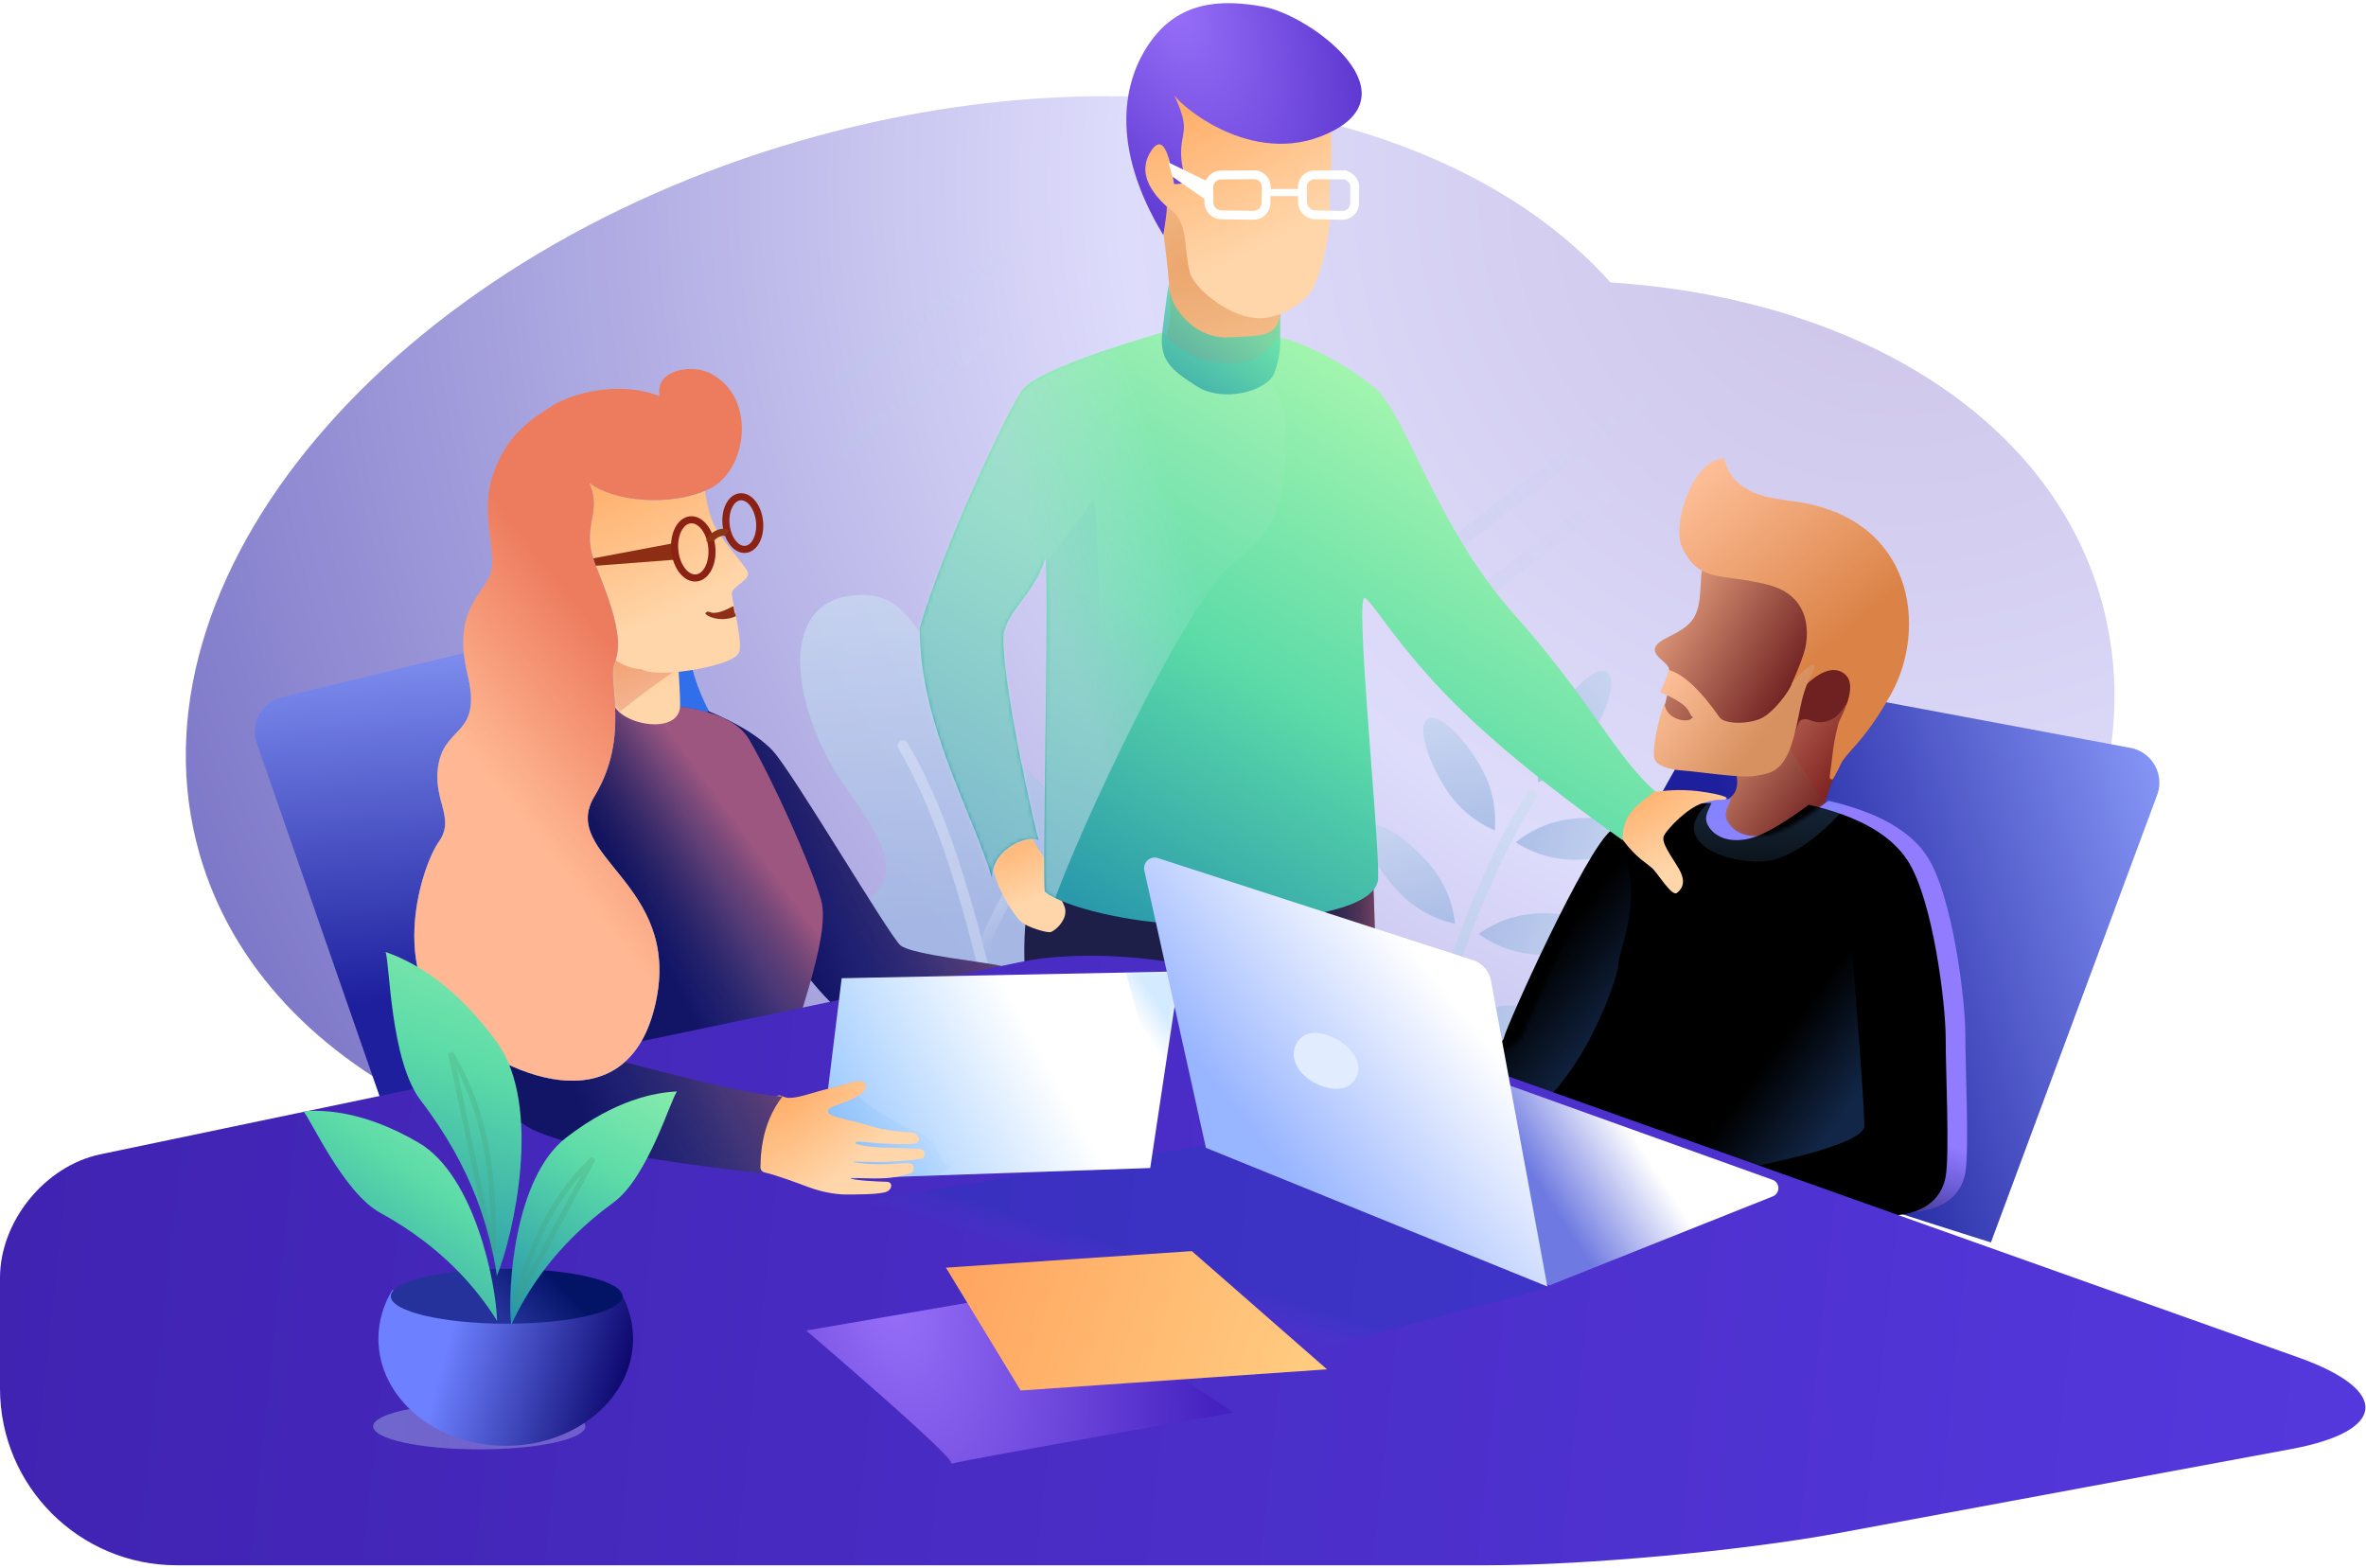 <svg xmlns="http://www.w3.org/2000/svg" xmlns:xlink="http://www.w3.org/1999/xlink" width="602" height="399" viewBox="0 0 602 399">
    <defs>
        <radialGradient id="a" cx="86.341%" cy="11.342%" r="138.557%" fx="86.341%" fy="11.342%" gradientTransform="scale(-.661 -1) rotate(-48.824 -.471 2.39)">
            <stop offset="0%" stop-color="#CBC3E7"/>
            <stop offset="40.887%" stop-color="#DEDCFB"/>
            <stop offset="100%" stop-color="#7973C6"/>
        </radialGradient>
        <linearGradient id="b" x1="46.185%" x2="60.405%" y1="-9.213%" y2="50%">
            <stop offset="0%" stop-color="#CFDDF3"/>
            <stop offset="100%" stop-color="#A1B8E3"/>
        </linearGradient>
        <linearGradient id="c" x1="50%" x2="50%" y1="0%" y2="100%">
            <stop offset="0%" stop-color="#CFDDF3"/>
            <stop offset="100%" stop-color="#A1B8E3"/>
        </linearGradient>
        <linearGradient id="d" x1="50%" x2="50%" y1="0%" y2="100%">
            <stop offset="0%" stop-color="#CFDDF3"/>
            <stop offset="100%" stop-color="#A1B8E3"/>
        </linearGradient>
        <linearGradient id="e" x1="50%" x2="50%" y1="0%" y2="100%">
            <stop offset="0%" stop-color="#CFDDF3"/>
            <stop offset="100%" stop-color="#A1B8E3"/>
        </linearGradient>
        <linearGradient id="f" x1="50%" x2="50%" y1="0%" y2="100%">
            <stop offset="0%" stop-color="#CFDDF3"/>
            <stop offset="100%" stop-color="#A1B8E3"/>
        </linearGradient>
        <linearGradient id="g" x1="68.016%" x2="50%" y1="-30.265%" y2="100%">
            <stop offset="0%" stop-color="#CFDDF3"/>
            <stop offset="100%" stop-color="#A1B8E3"/>
        </linearGradient>
        <linearGradient id="h" x1="68.079%" x2="50%" y1="-30.265%" y2="100%">
            <stop offset="0%" stop-color="#CFDDF3"/>
            <stop offset="100%" stop-color="#A1B8E3"/>
        </linearGradient>
        <linearGradient id="i" x1="68.079%" x2="50%" y1="-30.265%" y2="100%">
            <stop offset="0%" stop-color="#CFDDF3"/>
            <stop offset="100%" stop-color="#A1B8E3"/>
        </linearGradient>
        <linearGradient id="j" x1="68.02%" x2="50%" y1="-30.265%" y2="100%">
            <stop offset="0%" stop-color="#CFDDF3"/>
            <stop offset="100%" stop-color="#A1B8E3"/>
        </linearGradient>
        <linearGradient id="k" x1="68.031%" x2="50%" y1="-30.265%" y2="100%">
            <stop offset="0%" stop-color="#CFDDF3"/>
            <stop offset="100%" stop-color="#A1B8E3"/>
        </linearGradient>
        <linearGradient id="l" x1="68.04%" x2="50%" y1="-30.265%" y2="100%">
            <stop offset="0%" stop-color="#CFDDF3"/>
            <stop offset="100%" stop-color="#A1B8E3"/>
        </linearGradient>
        <linearGradient id="m" x1="203.728%" x2="-41.694%" y1="-23.056%" y2="117.827%">
            <stop offset="0%" stop-color="#D2E0F9" stop-opacity="0"/>
            <stop offset="100%" stop-color="#B1C6E7" stop-opacity=".465"/>
        </linearGradient>
        <linearGradient id="n" x1="203.728%" x2="-41.694%" y1="-23.056%" y2="117.827%">
            <stop offset="0%" stop-color="#D2E0F9" stop-opacity="0"/>
            <stop offset="100%" stop-color="#B1C6E7" stop-opacity=".465"/>
        </linearGradient>
        <linearGradient id="o" x1="106.3%" x2="29.731%" y1="12.091%" y2="34.515%">
            <stop offset="0%" stop-color="#91A3FF"/>
            <stop offset="100%" stop-color="#1D1F9D"/>
        </linearGradient>
        <linearGradient id="q" x1="21.739%" x2="59.58%" y1="32.953%" y2="69.161%">
            <stop offset="0%" stop-color="#DD9778"/>
            <stop offset="100%" stop-color="#6F2121"/>
        </linearGradient>
        <path id="p" d="M28.963 26.778c.918 3.17.503 5.457-1.245 6.862-2.622 2.109-5.255 5.695-7.851 5.99-2.596.295-5.406 1.72-5.862 5.366-.22 1.761-9.227 10.866-12.445 23.393-.815 3.172.176 8.053 2.973 14.642l7.442-4.101 10.6-17.189c11.77-4.094 18.407-6.63 19.907-7.608 2.25-1.467 9.54-7.746 8.135-10.1-1.406-2.354 3.167-17.311 5.883-20.219 2.716-2.907 4.94-9.992 4.995-12.608.054-2.615.996-10.447-5.783-10.197-4.52.167-13.436 8.756-26.749 25.769z"/>
        <linearGradient id="s" x1="7.86%" x2="64.286%" y1="32.953%" y2="69.161%">
            <stop offset="0%" stop-color="#DD9778"/>
            <stop offset="100%" stop-color="#6F2121"/>
        </linearGradient>
        <linearGradient id="t" x1="21.789%" x2="63.662%" y1="-6.56%" y2="56.577%">
            <stop offset="0%" stop-color="#FFC19B"/>
            <stop offset="100%" stop-color="#DB8347"/>
        </linearGradient>
        <linearGradient id="u" x1="5.697%" x2="71.455%" y1="18.111%" y2="53.708%">
            <stop offset="0%" stop-color="#FFC19B"/>
            <stop offset="100%" stop-color="#D7905F"/>
        </linearGradient>
        <linearGradient id="w" x1="38.376%" x2="31.168%" y1="56.217%" y2="71.276%">
            <stop offset="0%" stop-color="#070A97" stop-opacity="0"/>
            <stop offset="100%" stop-color="#080435" stop-opacity=".5"/>
        </linearGradient>
        <path id="v" d="M91.795 1.181c12.481 2.846 20.867 7.59 25.158 14.23 6.436 9.962 9.661 36.424 9.661 45.007 0 8.583 1.027 29.638 0 35.382-1.026 5.745-5.739 10.012-15.492 10.012-6.503 0-43.357-12.109-110.564-36.326 8.838-4.376 13.398-7.399 13.68-9.068.421-2.505 20.931-48.18 27.418-52.832C48.143 2.933 61.607.73 67.006.73c-.79 2.193-2.546 3.963-.063 6.855 2.482 2.89 7.353 3.396 12.178 1.39 3.216-1.339 7.441-3.937 12.674-7.795z"/>
        <filter id="x" width="112.7%" height="115.8%" x="-6.6%" y="-7.8%" filterUnits="objectBoundingBox">
            <feGaussianBlur in="SourceAlpha" result="shadowBlurInner1" stdDeviation="6.5"/>
            <feOffset dx="-5" dy="1" in="shadowBlurInner1" result="shadowOffsetInner1"/>
            <feComposite in="shadowOffsetInner1" in2="SourceAlpha" k2="-1" k3="1" operator="arithmetic" result="shadowInnerInner1"/>
            <feColorMatrix in="shadowInnerInner1" values="0 0 0 0 0.09 0 0 0 0 0.255 0 0 0 0 0.573 0 0 0 0.204 0"/>
        </filter>
        <linearGradient id="y" x1="50%" x2="50%" y1="100%" y2="0%">
            <stop offset="0%" stop-color="#70B8F9" stop-opacity=".276"/>
            <stop offset="100%" stop-color="#3D82F0"/>
        </linearGradient>
        <linearGradient id="A" x1="53.651%" x2="84.8%" y1="54.367%" y2="81.956%">
            <stop offset="0%" stop-color="#3D82F0" stop-opacity="0"/>
            <stop offset="100%" stop-color="#3D82F0"/>
        </linearGradient>
        <linearGradient id="B" x1="52.905%" x2="77.692%" y1="54.367%" y2="81.956%">
            <stop offset="0%" stop-color="#3D82F0" stop-opacity="0"/>
            <stop offset="100%" stop-color="#3D82F0"/>
        </linearGradient>
        <radialGradient id="C" cx="24.469%" cy="35.881%" r="161.265%" fx="24.469%" fy="35.881%" gradientTransform="matrix(.302 .557 -1.786 .33 .812 .104)">
            <stop offset="0%" stop-color="#EBA66D"/>
            <stop offset="100%" stop-color="#FFD6AA"/>
        </radialGradient>
        <radialGradient id="D" cx="19.983%" cy="0%" r="95.444%" fx="19.983%" fy="0%" gradientTransform="matrix(.446 .731 -1.677 .682 .11 -.146)">
            <stop offset="0%" stop-color="#FFA961"/>
            <stop offset="100%" stop-color="#FFD6AA"/>
        </radialGradient>
        <radialGradient id="E" cx="19.983%" cy="0%" r="96.999%" fx="19.983%" fy="0%" gradientTransform="matrix(.71 -.433 .638 1.689 .058 .086)">
            <stop offset="0%" stop-color="#9870F9"/>
            <stop offset="100%" stop-color="#4521C0"/>
        </radialGradient>
        <linearGradient id="F" x1="92.037%" x2="50%" y1="75.655%" y2="36.365%">
            <stop offset="0%" stop-color="#363471"/>
            <stop offset="100%" stop-color="#1E1F48"/>
        </linearGradient>
        <linearGradient id="H" x1="103.37%" x2="82.055%" y1="27.379%" y2="27.379%">
            <stop offset="0%" stop-color="#FF7575" stop-opacity=".5"/>
            <stop offset="100%" stop-opacity="0"/>
        </linearGradient>
        <path id="G" d="M28.06 264.965c0-5.011-5.798-37.835 6.153-47.696 11.95-9.861 26.733 4.525 81.175 6.704.897 22.045.897 37.564 0 46.558-.896 8.995-33.782 21.745-87.328-5.566z"/>
        <radialGradient id="I" cx="19.983%" cy="0%" r="110.271%" fx="19.983%" fy="0%" gradientTransform="matrix(.386 .633 -1.728 .495 .123 -.126)">
            <stop offset="0%" stop-color="#FFA961"/>
            <stop offset="100%" stop-color="#FFD6AA"/>
        </radialGradient>
        <radialGradient id="J" cx="19.983%" cy="0%" r="83.518%" fx="19.983%" fy="0%" gradientTransform="matrix(.509 .835 -1.612 .926 .098 -.167)">
            <stop offset="0%" stop-color="#FFA961"/>
            <stop offset="100%" stop-color="#FFD6AA"/>
        </radialGradient>
        <linearGradient id="L" x1="76.641%" x2="0%" y1="-4.456%" y2="99.109%">
            <stop offset="0%" stop-color="#BEFFB1"/>
            <stop offset="53.377%" stop-color="#5CDBA8"/>
            <stop offset="100%" stop-color="#1984AC"/>
        </linearGradient>
        <path id="K" d="M30.331 129.203c-2.738-1.545-11.904 2.143-11.904 9.6C13.559 122.215.05 99.763.05 75.225c6.192-21.39 22.347-55.115 25.955-60.408C28.411 11.29 40.329 6.35 61.758 0 66.552 5.245 72.232 7.867 78.8 7.867c9.851 0 10.37-6.048 13-6.364 2.633-.316 17.543 6.364 24.897 13.471 7.354 7.107 15.227 35.059 34.571 56.756 19.345 21.698 26.283 36.836 35.88 44.988-3.52 3.157-8.29 4.996-8.29 12.485-3.474-2.55-22.856-15.896-39.284-31.431-16.428-15.535-23.713-28.455-26.193-30.204-2.851-2.012 3.594 60.216 3.316 71.235-.279 11.019-38.121 11.648-49.956 11.648-11.834 0-30.136-4.101-34.834-8.145-.774-.667 1.255-88.158 0-84.486-3.184 9.313-10.579 13.91-10.579 20.044 0 14.254 9.02 52.343 9.003 51.339z"/>
        <linearGradient id="M" x1="46.604%" x2="53.396%" y1="107.338%" y2="6.301%">
            <stop offset="0%" stop-color="#51C897" stop-opacity="0"/>
            <stop offset="100%" stop-color="#45B4B4"/>
        </linearGradient>
        <linearGradient id="O" x1="73.071%" x2="45.117%" y1="33.934%" y2="50%">
            <stop offset="0%" stop-color="#EAF0F7" stop-opacity=".116"/>
            <stop offset="100%" stop-color="#D1DDED"/>
        </linearGradient>
        <linearGradient id="P" x1="135.464%" x2="4.027%" y1="-68.789%" y2="125.948%">
            <stop offset="0%" stop-color="#BEFFB1"/>
            <stop offset="53.377%" stop-color="#5CDBA8"/>
            <stop offset="100%" stop-color="#1984AC"/>
        </linearGradient>
        <linearGradient id="Q" x1="44.703%" x2="50%" y1="-5.359%" y2="68.412%">
            <stop offset="0%" stop-color="#91A3FF"/>
            <stop offset="100%" stop-color="#1D1F9D"/>
        </linearGradient>
        <linearGradient id="R" x1="69.524%" x2="29.562%" y1="50%" y2="67.022%">
            <stop offset="0%" stop-color="#39378B"/>
            <stop offset="100%" stop-color="#121465"/>
        </linearGradient>
        <linearGradient id="T" x1="99.965%" x2="50%" y1="44.755%" y2="75.938%">
            <stop offset="0%" stop-color="#FF7575" stop-opacity=".5"/>
            <stop offset="100%" stop-opacity="0"/>
        </linearGradient>
        <path id="S" d="M180.063 140.454c7.63 3.15 13.13 6.514 16.5 10.092 5.058 5.366 29.65 47.109 32.55 49.58 2.9 2.47 22.855 4.343 25.86 5.329-1.537 2.226-4.527 9.101-2.99 15.148-4.743 2.39-15.16.256-36.469-2.135-15.851-13.274-24.082-34.211-27.47-44.206-3.39-9.995-6.05-21.264-7.981-33.808z"/>
        <linearGradient id="U" x1="61.289%" x2="38.182%" y1="50%" y2="67.022%">
            <stop offset="0%" stop-color="#39378B"/>
            <stop offset="100%" stop-color="#121465"/>
        </linearGradient>
        <linearGradient id="W" x1="78.892%" x2="50%" y1="44.755%" y2="75.938%">
            <stop offset="0%" stop-color="#FF7575" stop-opacity=".5"/>
            <stop offset="100%" stop-opacity="0"/>
        </linearGradient>
        <path id="V" d="M190.532 147.612c6.159 10.548 15.66 31.728 18.358 40.871 2.894 9.807-8.354 35.63-8.223 41.697.109 5.06-5.092 3.293-51.293 7.948-1.428-8.921-1.428-20.076 0-33.465 2.142-20.083-6.586-47.103-4.166-51.64 2.42-4.537 8.306-14.185 10.89-14.185 2.584 0 28.274-1.774 34.434 8.774z"/>
        <linearGradient id="X" x1="98.742%" x2="0%" y1="51.812%" y2="49.112%">
            <stop offset="0%" stop-color="#5438DC"/>
            <stop offset="100%" stop-color="#4023B1"/>
        </linearGradient>
        <linearGradient id="Y" x1="50%" x2="43.212%" y1="43.675%" y2="51.301%">
            <stop offset="0%" stop-color="#0041B2"/>
            <stop offset="100%" stop-color="#2D64D7" stop-opacity="0"/>
        </linearGradient>
        <radialGradient id="aa" cx="19.983%" cy="0%" r="111.316%" fx="19.983%" fy="0%" gradientTransform="matrix(.382 .627 -1.731 .485 .123 -.125)">
            <stop offset="0%" stop-color="#FFA961"/>
            <stop offset="100%" stop-color="#FFD6AA"/>
        </radialGradient>
        <path id="Z" d="M22.936 12.337c-1.151 5.385-.158 9.281-.158 15.41 0 8.192-16.708 4.859-17.278-1.351-.57-6.21.103-14.536-2.25-20.177-2.353-5.642 20.837.733 19.686 6.118z"/>
        <radialGradient id="ac" cx="19.983%" cy="0%" r="95.382%" fx="19.983%" fy="0%" gradientTransform="matrix(.446 .731 -1.676 .683 .11 -.146)">
            <stop offset="0%" stop-color="#FFA961"/>
            <stop offset="100%" stop-color="#FFD6AA"/>
        </radialGradient>
        <linearGradient id="ae" x1="0%" x2="64.458%" y1="66.798%" y2="46.341%">
            <stop offset="0%" stop-color="#98C7FF"/>
            <stop offset="100%" stop-color="#FFF"/>
        </linearGradient>
        <path id="ad" d="M.88 53.865L7.188 2.627 93.215.901l-7.522 50.023z"/>
        <linearGradient id="af" x1="54.531%" x2="40.081%" y1="27.929%" y2="50%">
            <stop offset="0%" stop-color="#319EFF"/>
            <stop offset="100%" stop-color="#3A9EFF" stop-opacity="0"/>
        </linearGradient>
        <linearGradient id="ah" x1="50%" y1="68.432%" y2="37.652%">
            <stop offset="0%" stop-color="#4794D8"/>
            <stop offset="100%" stop-color="#3AA0FF" stop-opacity="0"/>
        </linearGradient>
        <radialGradient id="ai" cx="19.983%" cy="0%" r="93.277%" fx="19.983%" fy="0%" gradientTransform="matrix(.456 .748 -.962 1.243 .109 -.15)">
            <stop offset="0%" stop-color="#FFA961"/>
            <stop offset="100%" stop-color="#FFD6AA"/>
        </radialGradient>
        <linearGradient id="aj" x1="68.424%" x2="30.713%" y1="50%" y2="67.022%">
            <stop offset="0%" stop-color="#39378B"/>
            <stop offset="100%" stop-color="#121465"/>
        </linearGradient>
        <linearGradient id="al" x1="97.152%" x2="50%" y1="44.755%" y2="75.938%">
            <stop offset="0%" stop-color="#FF7575" stop-opacity=".5"/>
            <stop offset="100%" stop-opacity="0"/>
        </linearGradient>
        <path id="ak" d="M123.084 180.165c-6.655 17.037-1.394 29.968 1.527 44.729 2.922 14.76 4.25 17.955 8.906 20.957 4.656 3.002 16.072 7.184 59.95 12.257 0-3.509-.111-12.226 5.624-19.545-8.108 0-36.93-7.96-46.84-10.453-8.904-6.832 0-17.784 0-38.333 0-20.55-22.513-26.648-29.167-9.612z"/>
        <linearGradient id="am" x1="60.592%" x2="41.638%" y1="2.475%" y2="62.022%">
            <stop offset="0%" stop-color="#9CC2FF"/>
            <stop offset="100%" stop-color="#6494F6"/>
        </linearGradient>
        <linearGradient id="ao" x1="50%" x2="41.915%" y1="59.171%" y2="100%">
            <stop offset="0%" stop-color="#8AA0FF" stop-opacity="0"/>
            <stop offset="100%" stop-color="#3662BB"/>
        </linearGradient>
        <linearGradient id="ap" x1="58.298%" x2="41.067%" y1="35.259%" y2="63.142%">
            <stop offset="0%" stop-color="#ED7B5E"/>
            <stop offset="100%" stop-color="#FFB893"/>
        </linearGradient>
        <path id="an" d="M149.92 82.404c6.217 4.814 20.685 6.225 30.533 1.575 9.848-4.651 12.251-23.691 0-29.55-4.66-2.228-13.914-.786-12.63 5.931-10.72-4.15-22.375-.515-26.996 2.253-7.2 4.312-12.813 9.011-15.764 18.89-2.952 9.879 1.866 19.703-.505 24.734-2.37 5.03-9.356 9.398-5.622 24.858 3.735 15.46-5.239 12.986-7.262 22.416-2.023 9.43 4.42 13.93 0 20.213-4.42 6.283-12.895 32.81 2.978 47.017s45.451 24.558 52.173-6.025c6.721-30.584-24.808-37.26-15.556-52.554 9.253-15.293 3.123-29.472 5.06-33.845 2.383-5.38-.179-13.588-4.704-24.713-4.191-10.304 1.842-13.055-1.706-21.2z"/>
        <radialGradient id="aq" cx="19.983%" cy="0%" r="174.146%" fx="19.983%" fy="0%" gradientTransform="matrix(.395 -.241 .184 1.818 .12 .048)">
            <stop offset="0%" stop-color="#9870F9"/>
            <stop offset="100%" stop-color="#4521C0"/>
        </radialGradient>
        <linearGradient id="ar" x1=".937%" y1="44.753%" y2="56.691%">
            <stop offset="0%" stop-color="#FFA661"/>
            <stop offset="100%" stop-color="#FFCC80"/>
        </linearGradient>
        <linearGradient id="as" x1="58.288%" x2="79.442%" y1="52.604%" y2="47.629%">
            <stop offset="0%" stop-color="#6E7AE1"/>
            <stop offset="100%" stop-color="#FFF"/>
        </linearGradient>
        <linearGradient id="at" x1="32.311%" x2="76.339%" y1="70.285%" y2="32.437%">
            <stop offset="0%" stop-color="#98B5FF"/>
            <stop offset="100%" stop-color="#FFF"/>
        </linearGradient>
        <linearGradient id="au" x1="100%" x2="0%" y1="50%" y2="50%">
            <stop offset="0%" stop-color="#D9E5F6" stop-opacity=".713"/>
            <stop offset="100%" stop-color="#B2C6EA"/>
        </linearGradient>
        <linearGradient id="aw" x1="100%" x2="23.229%" y1="69.47%" y2="56.915%">
            <stop offset="0%" stop-color="#060064"/>
            <stop offset="100%" stop-color="#6D80FF"/>
        </linearGradient>
        <path id="av" d="M62.07 1.518c2.032 3.563 3.17 7.555 3.17 11.77 0 15.051-14.504 27.253-32.395 27.253C14.953 40.54.45 28.339.45 13.288.45 8.828 1.724 4.618 3.982.9c14.351 2.275 42.915 2.128 58.088.618z"/>
        <linearGradient id="ay" x1="77.336%" x2="40.27%" y1="47.067%" y2="55.768%">
            <stop offset="0%" stop-color="#031467"/>
            <stop offset="100%" stop-color="#26329B"/>
        </linearGradient>
        <path id="ax" d="M30.37.45c16.276 0 29.47 3.126 29.47 6.982 0 3.856-13.194 6.982-29.47 6.982C14.094 14.414.9 11.288.9 7.432.9 3.576 14.094.45 30.37.45z"/>
        <linearGradient id="aA" x1="72.197%" x2="38.06%" y1="-68.789%" y2="125.948%">
            <stop offset="0%" stop-color="#BEFFB1"/>
            <stop offset="53.377%" stop-color="#5CDBA8"/>
            <stop offset="100%" stop-color="#1984AC"/>
        </linearGradient>
        <path id="az" d="M28.795 82.883c-1.61-11.15-6.037-27.252-19.347-44.595C1.608 28.072 1.582 3.194.45.45 6.602 2.57 17.654 8.028 28.795 23.423c11.679 16.139 4.27 49.05 0 59.46z"/>
        <linearGradient id="aD" x1="129.557%" x2="7.205%" y1="-68.789%" y2="125.948%">
            <stop offset="0%" stop-color="#BEFFB1"/>
            <stop offset="53.377%" stop-color="#5CDBA8"/>
            <stop offset="100%" stop-color="#1984AC"/>
        </linearGradient>
        <path id="aC" d="M49.991 54.238c-4.972-7.962-13.757-18.752-29.736-27.501C10.842 21.583 2.469 2.62.683.908 6.09.454 16.356.9 30.027 8.894c14.33 8.378 19.727 35.97 19.964 45.344z"/>
        <linearGradient id="aG" x1="99.871%" x2="23.174%" y1="-68.789%" y2="125.948%">
            <stop offset="0%" stop-color="#BEFFB1"/>
            <stop offset="53.377%" stop-color="#5CDBA8"/>
            <stop offset="100%" stop-color="#1984AC"/>
        </linearGradient>
        <path id="aF" d="M1.82 60.284c3.921-8.57 11.273-20.448 26.056-31.223 8.708-6.347 14.59-26.31 16.146-28.245-5.444.246-15.612 2.016-28.193 11.74C2.641 22.749.842 50.919 1.821 60.284z"/>
    </defs>
    <g fill="none" fill-rule="evenodd">
        <path fill="url(#a)" d="M409.74 72.863c61.554 4 111.36 33.598 124.795 80.393 19.153 66.707-42.856 143.098-138.502 170.624-68.184 19.623-135.056 9.115-174.774-22.704-82.835 6.941-153.94-25.244-170.47-82.817-20.15-70.175 48.41-151.493 153.13-181.631 84.433-24.299 166.594-7.908 205.82 36.135z" style="mix-blend-mode:multiply" transform="translate(0 -1)"/>
        <g opacity=".8" style="mix-blend-mode:multiply">
            <path fill="url(#b)" d="M58.295 164.448c-4.26 3.773-20.46-3.773-26.883-15.486-6.423-11.713 5.492-15.882-10.714-34.616C4.492 95.613-5.907 88.438 3.928 57.56 13.763 26.68.176 9.52 18.128 1.464 36.08-6.592 46.42 20.145 44.36 43.664c-2.06 23.518 2.152 28.392 19.712 25.955 17.56-2.437 2.755 32.089 2.755 39.626 0 7.536 10.648 21.534 8.439 32.066-2.209 10.531-12.711 19.364-16.971 23.137z" transform="scale(-1 1) rotate(31 -369.861 -346.6)"/>
            <path stroke="url(#c)" stroke-linecap="round" stroke-width="2.7" d="M48.039 131.616c0-5.785 1.46-23.807 9.4-34.784" transform="scale(-1 1) rotate(31 -369.861 -346.6)"/>
            <path stroke="url(#d)" stroke-linecap="round" stroke-width="2.7" d="M11.464 97.863c0-5.784 16.221-9.845 24.161-20.821" transform="rotate(-31 393.406 -261.7)"/>
            <path stroke="url(#e)" stroke-linecap="round" stroke-width="2.7" d="M67.862 191.54c0-2.46-4.233-13.554-8.278-26.408C46.916 124.881 26.498 75.316 26.498 40.97" transform="scale(-1 1) rotate(31 -369.861 -346.6)"/>
        </g>
        <g opacity=".8" style="mix-blend-mode:multiply">
            <path stroke="url(#f)" stroke-linecap="round" stroke-width="2.7" d="M20.723 139.82c0-18.21 15.204-74.563 35.727-105.398" transform="rotate(-1 9856.39 -18973.667)"/>
            <path fill="url(#g)" d="M38.663 45.211c3.52-4.946 5.281-10.469 5.285-16.568.004-9.15-2.354-16.565-5.268-16.564-2.914.002-5.28 7.42-5.285 16.569-.003 6.1 1.753 11.62 5.268 16.563z" transform="rotate(-31 508.94 -487.747)"/>
            <path fill="url(#h)" d="M68.745 62.105c3.52-4.94 5.28-10.458 5.28-16.552 0-9.14-2.365-16.551-5.281-16.551-2.917 0-5.28 7.41-5.28 16.55 0 6.095 1.76 11.612 5.281 16.553z" transform="rotate(87 146.98 305.19)"/>
            <path fill="url(#i)" d="M58.922 86.141c3.521-4.94 5.281-10.457 5.282-16.551 0-9.141-2.364-16.552-5.28-16.552-2.917 0-5.282 7.41-5.282 16.552 0 6.094 1.76 11.611 5.28 16.551z" transform="rotate(90 141.8 320.556)"/>
            <path fill="url(#i)" d="M50.919 109.45c3.52-4.94 5.28-10.457 5.28-16.55.001-9.142-2.363-16.552-5.28-16.552-2.916 0-5.28 7.41-5.28 16.551 0 6.094 1.76 11.612 5.28 16.552z" transform="rotate(90 133.932 344.137)"/>
            <path fill="url(#j)" d="M67.212 33.618c3.515-4.942 5.27-10.463 5.268-16.562C72.475 7.908 70.108.49 67.194.488c-2.914-.001-5.272 7.414-5.267 16.563.003 6.099 1.765 11.621 5.285 16.567z" transform="rotate(32 -59.195 681.553)"/>
            <path fill="url(#k)" d="M25.575 70.636c3.522-4.945 5.284-10.467 5.287-16.565.006-9.148-2.353-16.562-5.267-16.56-2.915.002-5.282 7.419-5.287 16.566-.004 6.098 1.752 11.618 5.267 16.56z" transform="rotate(-42 412.078 -296.089)"/>
            <path fill="url(#l)" d="M15.754 96.128c3.521-4.945 5.284-10.466 5.287-16.564.006-9.146-2.353-16.559-5.268-16.557-2.915.001-5.282 7.417-5.288 16.563-.003 6.098 1.753 11.617 5.269 16.558z" transform="rotate(-48 372.386 -211.127)"/>
        </g>
        <g stroke-linecap="round" stroke-linejoin="round" stroke-width="3.6" opacity=".473">
            <path stroke="url(#m)" d="M.225 35.36L45.893.373" transform="translate(213.714 61.613)"/>
            <path stroke="url(#n)" d="M.675 52.928l36.02-27.596" transform="translate(213.714 61.613)"/>
            <path stroke="url(#m)" d="M158.149 75.45l45.668-34.986" transform="translate(213.714 61.613)"/>
            <path stroke="url(#n)" d="M158.599 93.018l36.02-27.596" transform="translate(213.714 61.613)"/>
        </g>
        <path fill="url(#o)" d="M168.632 74.195l-100.56-18.79C38.89 98.216 25.082 134.321 26.646 163.718c18.437 7.65 53.933 19.759 106.485 36.323l42.285-113.85c1.732-4.663-.64-9.85-5.298-11.584a8.967 8.967 0 0 0-1.485-.412z" transform="translate(373.438 116.117)"/>
        <g transform="translate(412.581 169.27)">
            <mask id="r" fill="#fff">
                <use xlink:href="#p"/>
            </mask>
            <use fill="url(#q)" xlink:href="#p"/>
            <path fill="#B60808" d="M54.32 40.233C45.747 25 39.459 15.474 35.454 11.652c-4.004-3.823 5.55-7.66 28.66-11.514L54.32 44.546v-4.313z" mask="url(#r)" opacity=".359" style="mix-blend-mode:multiply"/>
        </g>
        <path fill="url(#s)" d="M61.08 26.19c-3.103 2.092-.456 10.512-3.815 15.318-1.836 2.628-5.699 4.089-7.483 5.135-5.046 2.958.14 5.07 1.182 6.83 1.043 1.762.212 5.74-.569 8.876-.78 3.135-3.551 10.2-.58 11.78 2.97 1.578 21.207 8.471 26.48 6.366 5.274-2.105 7.16-12.652 8.46-13.338 1.3-.686 2.212.038 3.412.338 3.123.78 5.944-.973 7.445-3.468 1.7-2.825 4.118-1.535 2.811-5.396-2.017-5.955-13.704-29.411-18.347-31.097-4.644-1.687-14.196-4.58-18.996-1.344z" transform="translate(373.438 116.117)"/>
        <path fill="url(#t)" d="M76.229 32.635c-11.877-2.964-17.4-.309-21.7-9.55-2.54-5.457 2.406-22.2 10.735-22.58 2.049 9.36 11.95 10.164 17.687 10.942 30.804 4.175 34.027 32.373 24.805 48.982-2.969 5.347-5.716 9.19-8.166 12.07-1.555 1.829-3.588 4.032-4.275 5.077-.23.35-2.216 4.753-2.56 4.667-1.038-.259-.621-.31-.112-4.87.51-4.558.794-5.784 1.718-9.494.272-1.095 5.438-9.51 1.47-12.558-2.643-2.03-6.216-.79-10.717 3.722l-2.733-1.03c1.806-4.02 2.947-6.988 3.424-8.903.716-2.873 2.3-13.51-9.576-16.475z" transform="translate(373.438 116.117)"/>
        <path fill="url(#u)" d="M82.385 58.15c-.907 2.022-4.327 6.685-7.414 8.37-3.088 1.683-9.59 1.786-10.924-.134-1.335-1.92-7.394-10.617-12.855-11.98-.274 1.1-1.022 2.973-2.244 5.617 4.226 1.76 6.681 3.415 7.364 4.965 1.025 2.326 1.575.767.552 1.8-1.023 1.034-6.367.24-6.772-3.793-1.542 3.211-3.197 11.88-2.614 13.86.584 1.981 3.944 2.89 7.26 3.103 3.315.213 15.129 2.018 18.137 1.402 3.01-.616 6.832-.261 9.349-7.56 2.517-7.297 1.958-12.025 5.242-18.241 3.285-6.216-4.175.568-5.081 2.59z" transform="translate(373.438 116.117)"/>
        <g transform="translate(373.438 202.604)">
            <mask id="z" fill="#fff">
                <use xlink:href="#v"/>
            </mask>
            <use fill="#917BFF" xlink:href="#v"/>
            <use fill="url(#w)" xlink:href="#v"/>
            <use fill="#000" filter="url(#x)" xlink:href="#v"/>
            <path fill="url(#y)" d="M60.431 2.489C50.095 13.08 70.485 18.725 78.811 15.903c5.55-1.881 11.44-6.353 17.669-13.414-15.695-11.694-25.627-14.617-29.796-8.77-6.253 8.77 4.083-1.823-6.253 8.77z" mask="url(#z)" opacity=".585" style="mix-blend-mode:multiply"/>
            <path fill="url(#A)" d="M45.7 98.325c7.361 0 55.215-7.934 55.215-14.374 0-4.293-1.23-21.563-3.69-51.81" mask="url(#z)" opacity=".547" style="mix-blend-mode:multiply"/>
            <path fill="url(#B)" d="M-21.34 70.395c3.334 0 18.746 19.549 32.827 12.969 17.01-7.949 26.916-37.38 26.916-40.903 0-2.695 4.466-12.254 2.765-22.668-.672-4.116-3.751-10.646-9.237-19.588" mask="url(#z)" opacity=".547" style="mix-blend-mode:multiply"/>
        </g>
        <g>
            <path fill="url(#C)" d="M62.127 60.864c1.811 13.82 2.158 21.861 1.041 24.125-1.675 3.396 1.57 19.37 11.903 20.296 10.333.927 15.75-3.481 16.156-14.26.407-10.777 1.054-14.932 2.722-19.702 1.67-4.769-29.43-24.528-30.78-20.875-.9 2.435-1.248 5.907-1.042 10.416z" transform="translate(233.961 -1)"/>
            <path fill="url(#D)" d="M104.598 29.116c0 3.073.407 12.665.1 15.096-.31 2.43-.555 6.053-.278 10.732.277 4.68-2.15 16.19-4.86 20.359-1.618 2.49-8.03 7.289-14.32 6.615-7.457-.8-15.61-8.008-16.482-11.613-1.608-6.645-.276-12.509-4.91-16.04-4.633-3.531-8.01-6.811-7.593-12.263.417-5.45 5.175-18.428 7.594-18.973 2.418-.546 40.749 3.014 40.749 6.087z" transform="translate(233.961 -1)"/>
            <path fill="url(#E)" d="M64.792 25.193c2.2 3.321 21.45 19.334 40.743 8.938 19.294-10.396-6.371-29.268-18.01-31.42-11.638-2.154-21.66-.957-28.7 8.823-7.04 9.779-10.57 26.54 3.201 49.277.606-3.608.91-6.013.91-7.214-5.48-5.02-6.85-9.698-4.11-14.034 4.11-6.504 5.47 6.248 5.966 8.297 1.636 0 2.666-.286 3.09-.857-1.128-3.218-1.54-6.195-1.234-8.93.458-4.1 1.81-5.014-1.856-12.88z" transform="translate(233.961 -1)"/>
            <g transform="translate(233.961 -1)">
                <use fill="url(#F)" xlink:href="#G"/>
                <use fill="url(#H)" xlink:href="#G"/>
            </g>
            <path fill="url(#I)" d="M18.832 222.458c1.284 5.693 5.531 11.774 6.962 13.088 1.431 1.313 6.637 2.94 7.621 2.625.984-.316 3.575-2.484 3.692-5.02.117-2.538-2.368-3.967-2.385-7.716-.017-3.748-6.244-9.185-6.244-12.501 0-3.316-10.93 3.83-9.646 9.524z" transform="translate(233.961 -1)"/>
            <path fill="url(#J)" d="M178.87 214.647c3.861 5.129 6.375 6.026 7.823 7.555 1.447 1.53 4.76 6.93 5.99 6.03 1.23-.9 2.504-2.673.59-6.03-1.915-3.356-4.813-6.896-3.807-8.672 1.006-1.777 5.918-7.028 10.018-8.247 4.1-1.219 5.462-.431 5.87-1.086.409-.655-4.903-1.606-7.091-1.852-2.189-.246-5.29-.528-9.762 0-2.982.352-5.058-.889-6.23-3.722-4.842 7.264-5.976 12.605-3.402 16.024z" transform="translate(233.961 -1)"/>
            <g transform="translate(233.961 84.586)">
                <mask id="N" fill="#fff">
                    <use xlink:href="#K"/>
                </mask>
                <use fill="url(#L)" opacity=".8" xlink:href="#K"/>
                <path fill="url(#M)" d="M27.49 65.034l16.954-22.559c4.187 48.771-3.064 81.604-21.754 98.497-4.94-29.312-2.19-44.632 0-57.441.958-5.608 2.558-11.773 4.8-18.497z" mask="url(#N)" opacity=".4" style="mix-blend-mode:multiply"/>
                <path fill="url(#O)" d="M33.592 146.518c6.33-18.564 34.771-79.708 46.944-88.426 12.173-8.719 13.09-19.971 12.631-34.907-.458-14.935-28.89-44.692-43.753-33.437C34.55 1.003-5.242 21.77-9.594 56.591c-4.351 34.821 14.18 88.232 22.552 82.952 8.372-5.28 14.305 25.54 20.634 6.975z" mask="url(#N)" opacity=".713" style="mix-blend-mode:multiply"/>
            </g>
            <path fill="url(#P)" d="M63.561 74.316c0 3.394 5.156 12.883 15.113 12.522 9.956-.361 11.96-.636 13.09-5.697 0 7.498.388 9.712-1.448 14.657-1.836 4.945-13.28 7.656-19.699 3.548-6.418-4.107-9.763-6.566-8.824-14.065.939-7.498 1.768-14.36 1.768-10.965z" opacity=".8" transform="translate(233.961 -1)"/>
        </g>
        <g>
            <path fill="url(#Q)" d="M71.718 136.951l91.303-22.086c16.886 45.581 24.547 83.07 22.983 112.468-18.437 7.651-46.094 17.57-82.969 29.76L65.333 148.67c-1.634-4.699.846-9.834 5.54-11.47.277-.097.56-.18.845-.249z" transform="translate(0 40.441)"/>
            <path fill="#316EEA" d="M175.647 161.472c-1.955 6.199 4.396 23.7 14.484 32.251 10.088 8.552-22.36 7.098-22.379-2.437-.019-9.534 9.85-36.012 7.895-29.814z"/>
            <g transform="translate(0 40.441)">
                <use fill="url(#R)" xlink:href="#S"/>
                <use fill="url(#T)" xlink:href="#S"/>
            </g>
            <g transform="translate(0 40.441)">
                <use fill="url(#U)" xlink:href="#V"/>
                <use fill="url(#W)" xlink:href="#V"/>
            </g>
            <path fill="url(#X)" d="M0 284.738c0-14.418 11.445-28.498 25.551-31.446l234.352-48.98c14.593-3.05 37.814-1.47 51.854 3.526l273.064 97.157c23.416 8.332 22.59 18.763-1.85 23.3l-115.07 21.36c-24.439 4.537-64.399 8.214-89.25 8.214H45c-24.853 0-45-20.142-45-45.009v-28.122z" transform="translate(0 40.441)"/>
            <path fill="url(#Y)" d="M200.039 268.283l110.14-17.823 83.803 36.76-121.321 32.22" opacity=".197" style="mix-blend-mode:multiply" transform="translate(0 40.441)"/>
            <g transform="translate(150.275 151.703)">
                <mask id="ab" fill="#fff">
                    <use xlink:href="#Z"/>
                </mask>
                <use fill="url(#aa)" xlink:href="#Z"/>
                <path fill="#B60808" d="M-.984 36.3c16.825-14.113 27.18-21.17 31.063-21.17 3.883 0-6.471-2.366-31.063-7.098V36.3z" mask="url(#ab)" opacity=".411" style="mix-blend-mode:multiply"/>
            </g>
            <path fill="url(#ac)" d="M178.341 80.266c1.485 4.695 1.319 9.902 4.2 14.385 2.882 4.484 6.678 8.4 7.686 10.392 1.009 1.992-4.044 3.761-4.044 5.543 0 1.781 3.367 14.177 1.566 15.361-1.027 2.768-19.937 6.606-24.712 3.857-4.209 0-10.696-3.698-14.678-12.783-3.98-9.085-4.164-31.147 0-36.755 4.165-5.608 28.497-4.695 29.982 0z" transform="translate(0 40.441)"/>
            <g transform="translate(206.966 246.297)">
                <mask id="ag" fill="#fff">
                    <use xlink:href="#ad"/>
                </mask>
                <use fill="url(#ae)" xlink:href="#ad"/>
                <path fill="url(#af)" d="M90.248 40.059L79.049-.445h18.04z" mask="url(#ag)" opacity=".458" style="mix-blend-mode:multiply"/>
                <path fill="url(#ah)" d="M10.44 30.23c0 3.232 7.774 7.923 16.912 12.029 5.3 2.38 4.569 7.908 6.875 7.908 4.189 0-8.588 6.052-38.33 18.155-1.613-16.367-1.613-26.686 0-30.957 2.636-6.983 14.543-8.91 14.543-7.135z" mask="url(#ag)" opacity=".4" style="mix-blend-mode:multiply"/>
            </g>
            <path fill="url(#ai)" d="M200.84 238.935c2.613 0 5.776-1.384 10.395-2.44 4.62-1.057 7.533-2.737 8.951-1.175.555.61-.37 2.097-1.046 2.503-.676.405-1.034 1.001-4.26 2.195-2.994 1.109-4.727 1.627-4.186 2.66.541 1.032 5.446 1.93 7.017 2.347 2.004.532 5.02 1.568 7.894 2.052 3.214.54 6.764.6 7.172.836.773.446 1.903 2.128 0 2.664-.45.127-3.701.192-7.657 0-4.223-.205-8.096-1.015-7.41 0 .163.241 4.058 1.036 8.336 1.036 2.535 0 7.666.316 7.99.316 1.174 0 1.762 1.606.698 2.397-.248.184-5.199.745-9.129.89-4.523.166-8.526-.244-8.573 0-.035.177 4.73.777 9.014.573 3.467-.165 5.373-.437 6.02 0 .649.437.485 1.604 0 2.13-.2.218-3.333 1.215-6.46 1.422-4.393.292-9.165-.217-9.207 0-.113.578 8.004.944 9.206.944 1.712 0 1.497 2.216-.485 2.686-2.485.588-7.626.542-9.966.542-2.34 0-5.856-.542-9.374-1.85-3.518-1.308-8.216-3.06-11.194-3.745-3.218-.74-.907-10.927 1.32-16.272 2.23-5.345 2.322-2.711 4.934-2.711z" transform="translate(0 40.441)"/>
            <g transform="translate(0 40.441)">
                <use fill="url(#aj)" xlink:href="#ak"/>
                <use fill="url(#al)" xlink:href="#ak"/>
            </g>
            <path fill="#8C2D14" d="M171.198 138.26l-22.46 4.236v1.683l23.26-1.773z"/>
            <path fill="none" stroke="#8C2214" stroke-width="1.8" d="M177.177 147.063c-2.593.273-5.046-2.817-5.474-6.897-.428-4.08 1.329-7.613 3.922-7.886 2.593-.273 5.046 2.818 5.474 6.897.429 4.08-1.329 7.613-3.922 7.886zM189.701 139.796c-2.346.247-4.565-2.55-4.953-6.24-.387-3.692 1.203-6.889 3.549-7.136 2.346-.247 4.565 2.55 4.953 6.24.387 3.692-1.203 6.889-3.549 7.136z"/>
            <path stroke="#8C3514" stroke-width="1.8" d="M180.628 137.753c0-1.029 2.901-3.047 4.357-2.031"/>
            <g transform="translate(0 40.441)">
                <use fill="url(#am)" xlink:href="#an"/>
                <use fill="url(#ao)" xlink:href="#an"/>
                <use fill="url(#ap)" xlink:href="#an"/>
            </g>
            <path fill="url(#aq)" d="M.423 20.208L60.29 9.91c33.044 20.674 49.238 31.078 48.582 31.21-.935.189-67.04 11.762-71.506 12.962.418-1.068-11.9-12.363-36.943-33.874z" transform="translate(204.716 318.37)"/>
            <path fill="url(#ar)" d="M35.967 4.215L98.53 0l34.394 30.086-77.944 5.383z" transform="translate(204.716 318.37)"/>
            <g>
                <path fill="url(#as)" d="M104.05 109.618l56.82-22.65a2.253 2.253 0 0 0-.074-4.213l-72.348-25.96-71.371 17.659 86.973 35.164z" transform="translate(290.202 217.468)"/>
                <path fill="url(#at)" d="M4.427.893l80.168 25.973a6.754 6.754 0 0 1 4.56 5.202l14.344 77.833L16.627 74.62.961 4.05A2.703 2.703 0 0 1 4.427.893z" transform="translate(290.202 217.468)"/>
                <path fill="#E2ECFF" d="M334.844 275.725c4.132 2.018 8.489 2.014 10.286-1.676 1.797-3.689-1.445-7.865-5.577-9.882-4.131-2.018-8.038-2.014-9.835 1.675-1.798 3.69.995 7.866 5.126 9.883z"/>
            </g>
            <g>
                <path stroke="#FFF" stroke-width="2.25" d="M307.57 47.699a3.15 3.15 0 0 1 3.132-3.17l8.38-.048a3.068 3.068 0 0 1 3.094 3.132l-.07 4.058a3.169 3.169 0 0 1-3.206 3.11l-8.141-.103a3.216 3.216 0 0 1-3.169-3.191l-.02-3.788zM331.375 47.654a3.107 3.107 0 0 1 3.121-3.148l7.077.003a3.123 3.123 0 0 1 3.125 3.15l-.038 4.055a3.11 3.11 0 0 1-3.187 3.084l-6.865-.142c-1.744-.036-3.172-1.468-3.191-3.215l-.042-3.787z"/>
                <path fill="none" stroke="#FFF" stroke-width="1.8" d="M322.126 49h8.999"/>
                <path fill="#FFF" d="M297.29 41.334l10.964 5.332v5.22l-9.924-6.932z"/>
            </g>
            <path fill="#8F2E1A" d="M186.373 154.34c.442-.228.303.78.496 1.372.192.592.323.685.386 1.071-1.833.945-5.022 1.131-7.157-.133-.428-.254-.802-.461-.447-.81.354-.35.796-.13 1.272.01 1.663.493 4.309-.921 5.45-1.51z"/>
            <g>
                <path fill="url(#au)" d="M27.445 34.685c14.91 0 26.996 2.621 26.996 5.856 0 3.234-12.086 5.855-26.996 5.855C12.536 46.396.45 43.775.45 40.541c0-3.235 12.086-5.856 26.995-5.856z" opacity=".4" style="mix-blend-mode:multiply" transform="translate(94.484 322.423)"/>
                <use fill="url(#aw)" transform="translate(95.834 327.378)" xlink:href="#av"/>
                <use fill="url(#ay)" transform="translate(98.534 322.423)" xlink:href="#ax"/>
                <g>
                    <g transform="translate(97.634 241.793)">
                        <mask id="aB" fill="#fff">
                            <use xlink:href="#az"/>
                        </mask>
                        <use fill="url(#aA)" xlink:href="#az"/>
                        <path fill="none" stroke="#489C71" stroke-width="1.35" d="M27.86 77.314c.493-22.374-2.65-37.397-10.806-51.192L27.86 77.314z" mask="url(#aB)" opacity=".5" style="mix-blend-mode:multiply"/>
                    </g>
                    <g transform="translate(76.487 281.883)">
                        <mask id="aE" fill="#fff">
                            <use xlink:href="#aC"/>
                        </mask>
                        <use fill="url(#aD)" xlink:href="#aC"/>
                    </g>
                    <g transform="translate(128.229 276.928)">
                        <mask id="aH" fill="#fff">
                            <use xlink:href="#aF"/>
                        </mask>
                        <use fill="url(#aG)" xlink:href="#aF"/>
                        <path fill="none" stroke="#489C71" stroke-width="1.35" d="M2.74 55.015l19.97-37.1c-9.334 8.893-15.226 19.879-19.97 37.1z" mask="url(#aH)" opacity=".5" style="mix-blend-mode:multiply"/>
                    </g>
                </g>
            </g>
        </g>
    </g>
</svg>
